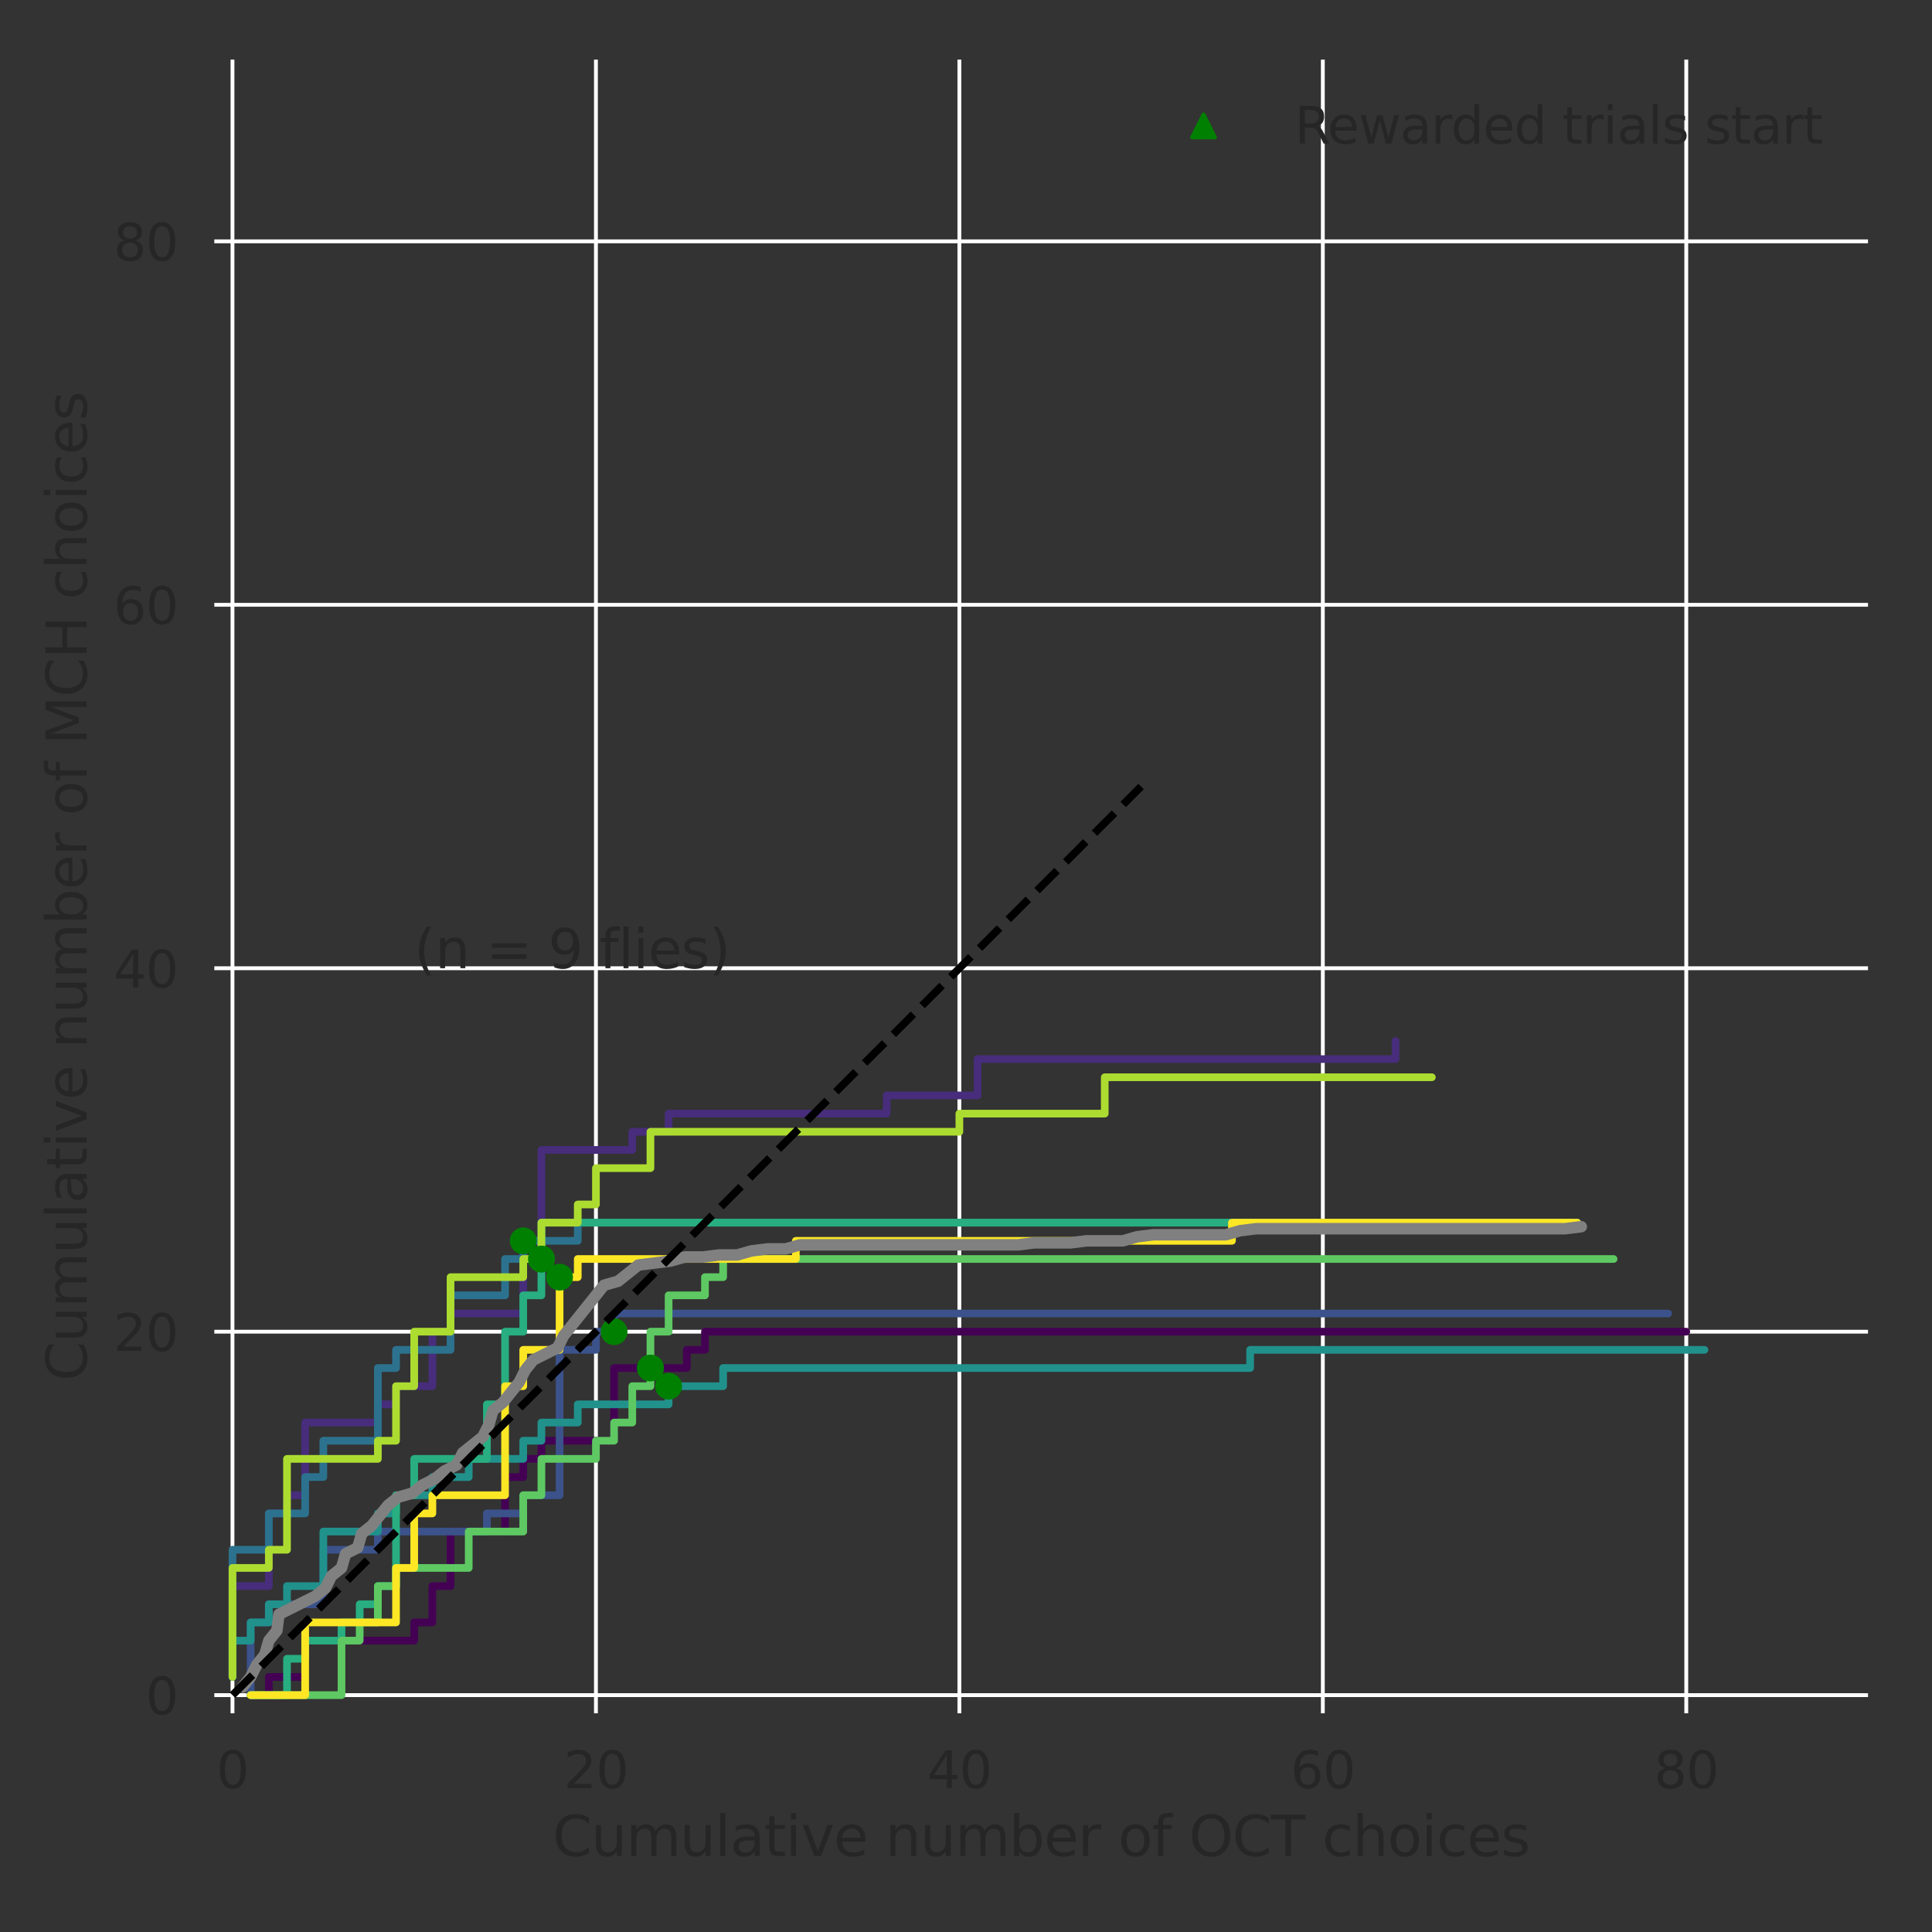 <?xml version="1.0" encoding="utf-8" standalone="no"?>
<!DOCTYPE svg PUBLIC "-//W3C//DTD SVG 1.1//EN"
  "http://www.w3.org/Graphics/SVG/1.1/DTD/svg11.dtd">
<svg xmlns:xlink="http://www.w3.org/1999/xlink" width="504pt" height="504pt" viewBox="0 0 504 504" xmlns="http://www.w3.org/2000/svg" version="1.1">
 <rect x="0" y="0" width="504" height="504" fill="#333333" stroke="none"/>
 <defs>
  <style type="text/css">*{stroke-linejoin: round; stroke-linecap: butt}</style>
 </defs>
 <g id="figure_1">
  <g id="patch_1">
   <path d="M 0 504 
L 504 504 
L 504 0 
L 0 0 
L 0 504 
z
" style="fill: none"/>
  </g>
  <g id="axes_1">
   <g id="matplotlib.axis_1">
    <g id="xtick_1">
     <g id="line2d_1">
      <path d="M 60.648 446.948 
L 60.648 15.552 
" clip-path="url(#p64737831dc)" style="fill: none; stroke: #ffffff; stroke-linecap: round"/>
     </g>
     <g id="text_1">
      <!-- 0 -->
      <g style="fill: #262626" transform="translate(56.448 466.478)scale(0.132 -0.132)">
       <defs>
        <path id="DejaVuSans-30" d="M 2034 4250 
Q 1547 4250 1301 3770 
Q 1056 3291 1056 2328 
Q 1056 1369 1301 889 
Q 1547 409 2034 409 
Q 2525 409 2770 889 
Q 3016 1369 3016 2328 
Q 3016 3291 2770 3770 
Q 2525 4250 2034 4250 
z
M 2034 4750 
Q 2819 4750 3233 4129 
Q 3647 3509 3647 2328 
Q 3647 1150 3233 529 
Q 2819 -91 2034 -91 
Q 1250 -91 836 529 
Q 422 1150 422 2328 
Q 422 3509 836 4129 
Q 1250 4750 2034 4750 
z
" transform="scale(0.016)"/>
       </defs>
       <use xlink:href="#DejaVuSans-30"/>
      </g>
     </g>
    </g>
    <g id="xtick_2">
     <g id="line2d_2">
      <path d="M 155.46 446.948 
L 155.46 15.552 
" clip-path="url(#p64737831dc)" style="fill: none; stroke: #ffffff; stroke-linecap: round"/>
     </g>
     <g id="text_2">
      <!-- 20 -->
      <g style="fill: #262626" transform="translate(147.061 466.478)scale(0.132 -0.132)">
       <defs>
        <path id="DejaVuSans-32" d="M 1228 531 
L 3431 531 
L 3431 0 
L 469 0 
L 469 531 
Q 828 903 1448 1529 
Q 2069 2156 2228 2338 
Q 2531 2678 2651 2914 
Q 2772 3150 2772 3378 
Q 2772 3750 2511 3984 
Q 2250 4219 1831 4219 
Q 1534 4219 1204 4116 
Q 875 4013 500 3803 
L 500 4441 
Q 881 4594 1212 4672 
Q 1544 4750 1819 4750 
Q 2544 4750 2975 4387 
Q 3406 4025 3406 3419 
Q 3406 3131 3298 2873 
Q 3191 2616 2906 2266 
Q 2828 2175 2409 1742 
Q 1991 1309 1228 531 
z
" transform="scale(0.016)"/>
       </defs>
       <use xlink:href="#DejaVuSans-32"/>
       <use xlink:href="#DejaVuSans-30" x="63.623"/>
      </g>
     </g>
    </g>
    <g id="xtick_3">
     <g id="line2d_3">
      <path d="M 250.272 446.948 
L 250.272 15.552 
" clip-path="url(#p64737831dc)" style="fill: none; stroke: #ffffff; stroke-linecap: round"/>
     </g>
     <g id="text_3">
      <!-- 40 -->
      <g style="fill: #262626" transform="translate(241.874 466.478)scale(0.132 -0.132)">
       <defs>
        <path id="DejaVuSans-34" d="M 2419 4116 
L 825 1625 
L 2419 1625 
L 2419 4116 
z
M 2253 4666 
L 3047 4666 
L 3047 1625 
L 3713 1625 
L 3713 1100 
L 3047 1100 
L 3047 0 
L 2419 0 
L 2419 1100 
L 313 1100 
L 313 1709 
L 2253 4666 
z
" transform="scale(0.016)"/>
       </defs>
       <use xlink:href="#DejaVuSans-34"/>
       <use xlink:href="#DejaVuSans-30" x="63.623"/>
      </g>
     </g>
    </g>
    <g id="xtick_4">
     <g id="line2d_4">
      <path d="M 345.085 446.948 
L 345.085 15.552 
" clip-path="url(#p64737831dc)" style="fill: none; stroke: #ffffff; stroke-linecap: round"/>
     </g>
     <g id="text_4">
      <!-- 60 -->
      <g style="fill: #262626" transform="translate(336.686 466.478)scale(0.132 -0.132)">
       <defs>
        <path id="DejaVuSans-36" d="M 2113 2584 
Q 1688 2584 1439 2293 
Q 1191 2003 1191 1497 
Q 1191 994 1439 701 
Q 1688 409 2113 409 
Q 2538 409 2786 701 
Q 3034 994 3034 1497 
Q 3034 2003 2786 2293 
Q 2538 2584 2113 2584 
z
M 3366 4563 
L 3366 3988 
Q 3128 4100 2886 4159 
Q 2644 4219 2406 4219 
Q 1781 4219 1451 3797 
Q 1122 3375 1075 2522 
Q 1259 2794 1537 2939 
Q 1816 3084 2150 3084 
Q 2853 3084 3261 2657 
Q 3669 2231 3669 1497 
Q 3669 778 3244 343 
Q 2819 -91 2113 -91 
Q 1303 -91 875 529 
Q 447 1150 447 2328 
Q 447 3434 972 4092 
Q 1497 4750 2381 4750 
Q 2619 4750 2861 4703 
Q 3103 4656 3366 4563 
z
" transform="scale(0.016)"/>
       </defs>
       <use xlink:href="#DejaVuSans-36"/>
       <use xlink:href="#DejaVuSans-30" x="63.623"/>
      </g>
     </g>
    </g>
    <g id="xtick_5">
     <g id="line2d_5">
      <path d="M 439.897 446.948 
L 439.897 15.552 
" clip-path="url(#p64737831dc)" style="fill: none; stroke: #ffffff; stroke-linecap: round"/>
     </g>
     <g id="text_5">
      <!-- 80 -->
      <g style="fill: #262626" transform="translate(431.498 466.478)scale(0.132 -0.132)">
       <defs>
        <path id="DejaVuSans-38" d="M 2034 2216 
Q 1584 2216 1326 1975 
Q 1069 1734 1069 1313 
Q 1069 891 1326 650 
Q 1584 409 2034 409 
Q 2484 409 2743 651 
Q 3003 894 3003 1313 
Q 3003 1734 2745 1975 
Q 2488 2216 2034 2216 
z
M 1403 2484 
Q 997 2584 770 2862 
Q 544 3141 544 3541 
Q 544 4100 942 4425 
Q 1341 4750 2034 4750 
Q 2731 4750 3128 4425 
Q 3525 4100 3525 3541 
Q 3525 3141 3298 2862 
Q 3072 2584 2669 2484 
Q 3125 2378 3379 2068 
Q 3634 1759 3634 1313 
Q 3634 634 3220 271 
Q 2806 -91 2034 -91 
Q 1263 -91 848 271 
Q 434 634 434 1313 
Q 434 1759 690 2068 
Q 947 2378 1403 2484 
z
M 1172 3481 
Q 1172 3119 1398 2916 
Q 1625 2713 2034 2713 
Q 2441 2713 2670 2916 
Q 2900 3119 2900 3481 
Q 2900 3844 2670 4047 
Q 2441 4250 2034 4250 
Q 1625 4250 1398 4047 
Q 1172 3844 1172 3481 
z
" transform="scale(0.016)"/>
       </defs>
       <use xlink:href="#DejaVuSans-38"/>
       <use xlink:href="#DejaVuSans-30" x="63.623"/>
      </g>
     </g>
    </g>
    <g id="text_6">
     <!-- Cumulative number of OCT choices -->
     <g style="fill: #262626" transform="translate(144.157 484.165)scale(0.144 -0.144)">
      <defs>
       <path id="DejaVuSans-43" d="M 4122 4306 
L 4122 3641 
Q 3803 3938 3442 4084 
Q 3081 4231 2675 4231 
Q 1875 4231 1450 3742 
Q 1025 3253 1025 2328 
Q 1025 1406 1450 917 
Q 1875 428 2675 428 
Q 3081 428 3442 575 
Q 3803 722 4122 1019 
L 4122 359 
Q 3791 134 3420 21 
Q 3050 -91 2638 -91 
Q 1578 -91 968 557 
Q 359 1206 359 2328 
Q 359 3453 968 4101 
Q 1578 4750 2638 4750 
Q 3056 4750 3426 4639 
Q 3797 4528 4122 4306 
z
" transform="scale(0.016)"/>
       <path id="DejaVuSans-75" d="M 544 1381 
L 544 3500 
L 1119 3500 
L 1119 1403 
Q 1119 906 1312 657 
Q 1506 409 1894 409 
Q 2359 409 2629 706 
Q 2900 1003 2900 1516 
L 2900 3500 
L 3475 3500 
L 3475 0 
L 2900 0 
L 2900 538 
Q 2691 219 2414 64 
Q 2138 -91 1772 -91 
Q 1169 -91 856 284 
Q 544 659 544 1381 
z
M 1991 3584 
L 1991 3584 
z
" transform="scale(0.016)"/>
       <path id="DejaVuSans-6d" d="M 3328 2828 
Q 3544 3216 3844 3400 
Q 4144 3584 4550 3584 
Q 5097 3584 5394 3201 
Q 5691 2819 5691 2113 
L 5691 0 
L 5113 0 
L 5113 2094 
Q 5113 2597 4934 2840 
Q 4756 3084 4391 3084 
Q 3944 3084 3684 2787 
Q 3425 2491 3425 1978 
L 3425 0 
L 2847 0 
L 2847 2094 
Q 2847 2600 2669 2842 
Q 2491 3084 2119 3084 
Q 1678 3084 1418 2786 
Q 1159 2488 1159 1978 
L 1159 0 
L 581 0 
L 581 3500 
L 1159 3500 
L 1159 2956 
Q 1356 3278 1631 3431 
Q 1906 3584 2284 3584 
Q 2666 3584 2933 3390 
Q 3200 3197 3328 2828 
z
" transform="scale(0.016)"/>
       <path id="DejaVuSans-6c" d="M 603 4863 
L 1178 4863 
L 1178 0 
L 603 0 
L 603 4863 
z
" transform="scale(0.016)"/>
       <path id="DejaVuSans-61" d="M 2194 1759 
Q 1497 1759 1228 1600 
Q 959 1441 959 1056 
Q 959 750 1161 570 
Q 1363 391 1709 391 
Q 2188 391 2477 730 
Q 2766 1069 2766 1631 
L 2766 1759 
L 2194 1759 
z
M 3341 1997 
L 3341 0 
L 2766 0 
L 2766 531 
Q 2569 213 2275 61 
Q 1981 -91 1556 -91 
Q 1019 -91 701 211 
Q 384 513 384 1019 
Q 384 1609 779 1909 
Q 1175 2209 1959 2209 
L 2766 2209 
L 2766 2266 
Q 2766 2663 2505 2880 
Q 2244 3097 1772 3097 
Q 1472 3097 1187 3025 
Q 903 2953 641 2809 
L 641 3341 
Q 956 3463 1253 3523 
Q 1550 3584 1831 3584 
Q 2591 3584 2966 3190 
Q 3341 2797 3341 1997 
z
" transform="scale(0.016)"/>
       <path id="DejaVuSans-74" d="M 1172 4494 
L 1172 3500 
L 2356 3500 
L 2356 3053 
L 1172 3053 
L 1172 1153 
Q 1172 725 1289 603 
Q 1406 481 1766 481 
L 2356 481 
L 2356 0 
L 1766 0 
Q 1100 0 847 248 
Q 594 497 594 1153 
L 594 3053 
L 172 3053 
L 172 3500 
L 594 3500 
L 594 4494 
L 1172 4494 
z
" transform="scale(0.016)"/>
       <path id="DejaVuSans-69" d="M 603 3500 
L 1178 3500 
L 1178 0 
L 603 0 
L 603 3500 
z
M 603 4863 
L 1178 4863 
L 1178 4134 
L 603 4134 
L 603 4863 
z
" transform="scale(0.016)"/>
       <path id="DejaVuSans-76" d="M 191 3500 
L 800 3500 
L 1894 563 
L 2988 3500 
L 3597 3500 
L 2284 0 
L 1503 0 
L 191 3500 
z
" transform="scale(0.016)"/>
       <path id="DejaVuSans-65" d="M 3597 1894 
L 3597 1613 
L 953 1613 
Q 991 1019 1311 708 
Q 1631 397 2203 397 
Q 2534 397 2845 478 
Q 3156 559 3463 722 
L 3463 178 
Q 3153 47 2828 -22 
Q 2503 -91 2169 -91 
Q 1331 -91 842 396 
Q 353 884 353 1716 
Q 353 2575 817 3079 
Q 1281 3584 2069 3584 
Q 2775 3584 3186 3129 
Q 3597 2675 3597 1894 
z
M 3022 2063 
Q 3016 2534 2758 2815 
Q 2500 3097 2075 3097 
Q 1594 3097 1305 2825 
Q 1016 2553 972 2059 
L 3022 2063 
z
" transform="scale(0.016)"/>
       <path id="DejaVuSans-20" transform="scale(0.016)"/>
       <path id="DejaVuSans-6e" d="M 3513 2113 
L 3513 0 
L 2938 0 
L 2938 2094 
Q 2938 2591 2744 2837 
Q 2550 3084 2163 3084 
Q 1697 3084 1428 2787 
Q 1159 2491 1159 1978 
L 1159 0 
L 581 0 
L 581 3500 
L 1159 3500 
L 1159 2956 
Q 1366 3272 1645 3428 
Q 1925 3584 2291 3584 
Q 2894 3584 3203 3211 
Q 3513 2838 3513 2113 
z
" transform="scale(0.016)"/>
       <path id="DejaVuSans-62" d="M 3116 1747 
Q 3116 2381 2855 2742 
Q 2594 3103 2138 3103 
Q 1681 3103 1420 2742 
Q 1159 2381 1159 1747 
Q 1159 1113 1420 752 
Q 1681 391 2138 391 
Q 2594 391 2855 752 
Q 3116 1113 3116 1747 
z
M 1159 2969 
Q 1341 3281 1617 3432 
Q 1894 3584 2278 3584 
Q 2916 3584 3314 3078 
Q 3713 2572 3713 1747 
Q 3713 922 3314 415 
Q 2916 -91 2278 -91 
Q 1894 -91 1617 61 
Q 1341 213 1159 525 
L 1159 0 
L 581 0 
L 581 4863 
L 1159 4863 
L 1159 2969 
z
" transform="scale(0.016)"/>
       <path id="DejaVuSans-72" d="M 2631 2963 
Q 2534 3019 2420 3045 
Q 2306 3072 2169 3072 
Q 1681 3072 1420 2755 
Q 1159 2438 1159 1844 
L 1159 0 
L 581 0 
L 581 3500 
L 1159 3500 
L 1159 2956 
Q 1341 3275 1631 3429 
Q 1922 3584 2338 3584 
Q 2397 3584 2469 3576 
Q 2541 3569 2628 3553 
L 2631 2963 
z
" transform="scale(0.016)"/>
       <path id="DejaVuSans-6f" d="M 1959 3097 
Q 1497 3097 1228 2736 
Q 959 2375 959 1747 
Q 959 1119 1226 758 
Q 1494 397 1959 397 
Q 2419 397 2687 759 
Q 2956 1122 2956 1747 
Q 2956 2369 2687 2733 
Q 2419 3097 1959 3097 
z
M 1959 3584 
Q 2709 3584 3137 3096 
Q 3566 2609 3566 1747 
Q 3566 888 3137 398 
Q 2709 -91 1959 -91 
Q 1206 -91 779 398 
Q 353 888 353 1747 
Q 353 2609 779 3096 
Q 1206 3584 1959 3584 
z
" transform="scale(0.016)"/>
       <path id="DejaVuSans-66" d="M 2375 4863 
L 2375 4384 
L 1825 4384 
Q 1516 4384 1395 4259 
Q 1275 4134 1275 3809 
L 1275 3500 
L 2222 3500 
L 2222 3053 
L 1275 3053 
L 1275 0 
L 697 0 
L 697 3053 
L 147 3053 
L 147 3500 
L 697 3500 
L 697 3744 
Q 697 4328 969 4595 
Q 1241 4863 1831 4863 
L 2375 4863 
z
" transform="scale(0.016)"/>
       <path id="DejaVuSans-4f" d="M 2522 4238 
Q 1834 4238 1429 3725 
Q 1025 3213 1025 2328 
Q 1025 1447 1429 934 
Q 1834 422 2522 422 
Q 3209 422 3611 934 
Q 4013 1447 4013 2328 
Q 4013 3213 3611 3725 
Q 3209 4238 2522 4238 
z
M 2522 4750 
Q 3503 4750 4090 4092 
Q 4678 3434 4678 2328 
Q 4678 1225 4090 567 
Q 3503 -91 2522 -91 
Q 1538 -91 948 565 
Q 359 1222 359 2328 
Q 359 3434 948 4092 
Q 1538 4750 2522 4750 
z
" transform="scale(0.016)"/>
       <path id="DejaVuSans-54" d="M -19 4666 
L 3928 4666 
L 3928 4134 
L 2272 4134 
L 2272 0 
L 1638 0 
L 1638 4134 
L -19 4134 
L -19 4666 
z
" transform="scale(0.016)"/>
       <path id="DejaVuSans-63" d="M 3122 3366 
L 3122 2828 
Q 2878 2963 2633 3030 
Q 2388 3097 2138 3097 
Q 1578 3097 1268 2742 
Q 959 2388 959 1747 
Q 959 1106 1268 751 
Q 1578 397 2138 397 
Q 2388 397 2633 464 
Q 2878 531 3122 666 
L 3122 134 
Q 2881 22 2623 -34 
Q 2366 -91 2075 -91 
Q 1284 -91 818 406 
Q 353 903 353 1747 
Q 353 2603 823 3093 
Q 1294 3584 2113 3584 
Q 2378 3584 2631 3529 
Q 2884 3475 3122 3366 
z
" transform="scale(0.016)"/>
       <path id="DejaVuSans-68" d="M 3513 2113 
L 3513 0 
L 2938 0 
L 2938 2094 
Q 2938 2591 2744 2837 
Q 2550 3084 2163 3084 
Q 1697 3084 1428 2787 
Q 1159 2491 1159 1978 
L 1159 0 
L 581 0 
L 581 4863 
L 1159 4863 
L 1159 2956 
Q 1366 3272 1645 3428 
Q 1925 3584 2291 3584 
Q 2894 3584 3203 3211 
Q 3513 2838 3513 2113 
z
" transform="scale(0.016)"/>
       <path id="DejaVuSans-73" d="M 2834 3397 
L 2834 2853 
Q 2591 2978 2328 3040 
Q 2066 3103 1784 3103 
Q 1356 3103 1142 2972 
Q 928 2841 928 2578 
Q 928 2378 1081 2264 
Q 1234 2150 1697 2047 
L 1894 2003 
Q 2506 1872 2764 1633 
Q 3022 1394 3022 966 
Q 3022 478 2636 193 
Q 2250 -91 1575 -91 
Q 1294 -91 989 -36 
Q 684 19 347 128 
L 347 722 
Q 666 556 975 473 
Q 1284 391 1588 391 
Q 1994 391 2212 530 
Q 2431 669 2431 922 
Q 2431 1156 2273 1281 
Q 2116 1406 1581 1522 
L 1381 1569 
Q 847 1681 609 1914 
Q 372 2147 372 2553 
Q 372 3047 722 3315 
Q 1072 3584 1716 3584 
Q 2034 3584 2315 3537 
Q 2597 3491 2834 3397 
z
" transform="scale(0.016)"/>
      </defs>
      <use xlink:href="#DejaVuSans-43"/>
      <use xlink:href="#DejaVuSans-75" x="69.824"/>
      <use xlink:href="#DejaVuSans-6d" x="133.203"/>
      <use xlink:href="#DejaVuSans-75" x="230.615"/>
      <use xlink:href="#DejaVuSans-6c" x="293.994"/>
      <use xlink:href="#DejaVuSans-61" x="321.777"/>
      <use xlink:href="#DejaVuSans-74" x="383.057"/>
      <use xlink:href="#DejaVuSans-69" x="422.266"/>
      <use xlink:href="#DejaVuSans-76" x="450.049"/>
      <use xlink:href="#DejaVuSans-65" x="509.229"/>
      <use xlink:href="#DejaVuSans-20" x="570.752"/>
      <use xlink:href="#DejaVuSans-6e" x="602.539"/>
      <use xlink:href="#DejaVuSans-75" x="665.918"/>
      <use xlink:href="#DejaVuSans-6d" x="729.297"/>
      <use xlink:href="#DejaVuSans-62" x="826.709"/>
      <use xlink:href="#DejaVuSans-65" x="890.186"/>
      <use xlink:href="#DejaVuSans-72" x="951.709"/>
      <use xlink:href="#DejaVuSans-20" x="992.822"/>
      <use xlink:href="#DejaVuSans-6f" x="1024.609"/>
      <use xlink:href="#DejaVuSans-66" x="1085.791"/>
      <use xlink:href="#DejaVuSans-20" x="1120.996"/>
      <use xlink:href="#DejaVuSans-4f" x="1152.783"/>
      <use xlink:href="#DejaVuSans-43" x="1231.494"/>
      <use xlink:href="#DejaVuSans-54" x="1301.318"/>
      <use xlink:href="#DejaVuSans-20" x="1362.402"/>
      <use xlink:href="#DejaVuSans-63" x="1394.189"/>
      <use xlink:href="#DejaVuSans-68" x="1449.17"/>
      <use xlink:href="#DejaVuSans-6f" x="1512.549"/>
      <use xlink:href="#DejaVuSans-69" x="1573.73"/>
      <use xlink:href="#DejaVuSans-63" x="1601.514"/>
      <use xlink:href="#DejaVuSans-65" x="1656.494"/>
      <use xlink:href="#DejaVuSans-73" x="1718.018"/>
     </g>
    </g>
   </g>
   <g id="matplotlib.axis_2">
    <g id="ytick_1">
     <g id="line2d_6">
      <path d="M 55.907 442.207 
L 487.303 442.207 
" clip-path="url(#p64737831dc)" style="fill: none; stroke: #ffffff; stroke-linecap: round"/>
     </g>
     <g id="text_7">
      <!-- 0 -->
      <g style="fill: #262626" transform="translate(38.008 447.222)scale(0.132 -0.132)">
       <use xlink:href="#DejaVuSans-30"/>
      </g>
     </g>
    </g>
    <g id="ytick_2">
     <g id="line2d_7">
      <path d="M 55.907 347.395 
L 487.303 347.395 
" clip-path="url(#p64737831dc)" style="fill: none; stroke: #ffffff; stroke-linecap: round"/>
     </g>
     <g id="text_8">
      <!-- 20 -->
      <g style="fill: #262626" transform="translate(29.61 352.41)scale(0.132 -0.132)">
       <use xlink:href="#DejaVuSans-32"/>
       <use xlink:href="#DejaVuSans-30" x="63.623"/>
      </g>
     </g>
    </g>
    <g id="ytick_3">
     <g id="line2d_8">
      <path d="M 55.907 252.583 
L 487.303 252.583 
" clip-path="url(#p64737831dc)" style="fill: none; stroke: #ffffff; stroke-linecap: round"/>
     </g>
     <g id="text_9">
      <!-- 40 -->
      <g style="fill: #262626" transform="translate(29.61 257.598)scale(0.132 -0.132)">
       <use xlink:href="#DejaVuSans-34"/>
       <use xlink:href="#DejaVuSans-30" x="63.623"/>
      </g>
     </g>
    </g>
    <g id="ytick_4">
     <g id="line2d_9">
      <path d="M 55.907 157.77 
L 487.303 157.77 
" clip-path="url(#p64737831dc)" style="fill: none; stroke: #ffffff; stroke-linecap: round"/>
     </g>
     <g id="text_10">
      <!-- 60 -->
      <g style="fill: #262626" transform="translate(29.61 162.785)scale(0.132 -0.132)">
       <use xlink:href="#DejaVuSans-36"/>
       <use xlink:href="#DejaVuSans-30" x="63.623"/>
      </g>
     </g>
    </g>
    <g id="ytick_5">
     <g id="line2d_10">
      <path d="M 55.907 62.958 
L 487.303 62.958 
" clip-path="url(#p64737831dc)" style="fill: none; stroke: #ffffff; stroke-linecap: round"/>
     </g>
     <g id="text_11">
      <!-- 80 -->
      <g style="fill: #262626" transform="translate(29.61 67.973)scale(0.132 -0.132)">
       <use xlink:href="#DejaVuSans-38"/>
       <use xlink:href="#DejaVuSans-30" x="63.623"/>
      </g>
     </g>
    </g>
    <g id="text_12">
     <!-- Cumulative number of MCH choices -->
     <g style="fill: #262626" transform="translate(22.615 360.259)rotate(-90)scale(0.144 -0.144)">
      <defs>
       <path id="DejaVuSans-4d" d="M 628 4666 
L 1569 4666 
L 2759 1491 
L 3956 4666 
L 4897 4666 
L 4897 0 
L 4281 0 
L 4281 4097 
L 3078 897 
L 2444 897 
L 1241 4097 
L 1241 0 
L 628 0 
L 628 4666 
z
" transform="scale(0.016)"/>
       <path id="DejaVuSans-48" d="M 628 4666 
L 1259 4666 
L 1259 2753 
L 3553 2753 
L 3553 4666 
L 4184 4666 
L 4184 0 
L 3553 0 
L 3553 2222 
L 1259 2222 
L 1259 0 
L 628 0 
L 628 4666 
z
" transform="scale(0.016)"/>
      </defs>
      <use xlink:href="#DejaVuSans-43"/>
      <use xlink:href="#DejaVuSans-75" x="69.824"/>
      <use xlink:href="#DejaVuSans-6d" x="133.203"/>
      <use xlink:href="#DejaVuSans-75" x="230.615"/>
      <use xlink:href="#DejaVuSans-6c" x="293.994"/>
      <use xlink:href="#DejaVuSans-61" x="321.777"/>
      <use xlink:href="#DejaVuSans-74" x="383.057"/>
      <use xlink:href="#DejaVuSans-69" x="422.266"/>
      <use xlink:href="#DejaVuSans-76" x="450.049"/>
      <use xlink:href="#DejaVuSans-65" x="509.229"/>
      <use xlink:href="#DejaVuSans-20" x="570.752"/>
      <use xlink:href="#DejaVuSans-6e" x="602.539"/>
      <use xlink:href="#DejaVuSans-75" x="665.918"/>
      <use xlink:href="#DejaVuSans-6d" x="729.297"/>
      <use xlink:href="#DejaVuSans-62" x="826.709"/>
      <use xlink:href="#DejaVuSans-65" x="890.186"/>
      <use xlink:href="#DejaVuSans-72" x="951.709"/>
      <use xlink:href="#DejaVuSans-20" x="992.822"/>
      <use xlink:href="#DejaVuSans-6f" x="1024.609"/>
      <use xlink:href="#DejaVuSans-66" x="1085.791"/>
      <use xlink:href="#DejaVuSans-20" x="1120.996"/>
      <use xlink:href="#DejaVuSans-4d" x="1152.783"/>
      <use xlink:href="#DejaVuSans-43" x="1239.062"/>
      <use xlink:href="#DejaVuSans-48" x="1308.887"/>
      <use xlink:href="#DejaVuSans-20" x="1384.082"/>
      <use xlink:href="#DejaVuSans-63" x="1415.869"/>
      <use xlink:href="#DejaVuSans-68" x="1470.85"/>
      <use xlink:href="#DejaVuSans-6f" x="1534.229"/>
      <use xlink:href="#DejaVuSans-69" x="1595.41"/>
      <use xlink:href="#DejaVuSans-63" x="1623.193"/>
      <use xlink:href="#DejaVuSans-65" x="1678.174"/>
      <use xlink:href="#DejaVuSans-73" x="1739.697"/>
     </g>
    </g>
   </g>
   <g id="line2d_11">
    <path d="M 65.388 442.207 
L 70.129 442.207 
L 70.129 437.467 
L 74.869 437.467 
L 79.61 437.467 
L 79.61 432.726 
L 79.61 427.986 
L 84.351 427.986 
L 89.091 427.986 
L 93.832 427.986 
L 98.573 427.986 
L 103.313 427.986 
L 108.054 427.986 
L 108.054 423.245 
L 112.794 423.245 
L 112.794 418.504 
L 112.794 413.764 
L 117.535 413.764 
L 117.535 409.023 
L 117.535 404.282 
L 117.535 399.542 
L 122.276 399.542 
L 127.016 399.542 
L 131.757 399.542 
L 131.757 394.801 
L 131.757 390.061 
L 131.757 385.32 
L 136.497 385.32 
L 136.497 380.579 
L 141.238 380.579 
L 141.238 375.839 
L 145.979 375.839 
L 150.719 375.839 
L 155.46 375.839 
L 160.201 375.839 
L 160.201 371.098 
L 160.201 366.358 
L 160.201 361.617 
L 160.201 356.876 
L 164.941 356.876 
L 169.682 356.876 
L 174.422 356.876 
L 179.163 356.876 
L 179.163 352.136 
L 183.904 352.136 
L 183.904 347.395 
L 188.644 347.395 
L 193.385 347.395 
L 198.125 347.395 
L 202.866 347.395 
L 207.607 347.395 
L 212.347 347.395 
L 217.088 347.395 
L 221.829 347.395 
L 226.569 347.395 
L 231.31 347.395 
L 236.05 347.395 
L 240.791 347.395 
L 245.532 347.395 
L 250.272 347.395 
L 255.013 347.395 
L 259.753 347.395 
L 264.494 347.395 
L 269.235 347.395 
L 273.975 347.395 
L 278.716 347.395 
L 283.457 347.395 
L 288.197 347.395 
L 292.938 347.395 
L 297.678 347.395 
L 302.419 347.395 
L 307.16 347.395 
L 311.9 347.395 
L 316.641 347.395 
L 321.381 347.395 
L 326.122 347.395 
L 330.863 347.395 
L 335.603 347.395 
L 340.344 347.395 
L 345.085 347.395 
L 349.825 347.395 
L 354.566 347.395 
L 359.306 347.395 
L 364.047 347.395 
L 368.788 347.395 
L 373.528 347.395 
L 378.269 347.395 
L 383.009 347.395 
L 387.75 347.395 
L 392.491 347.395 
L 397.231 347.395 
L 401.972 347.395 
L 406.713 347.395 
L 411.453 347.395 
L 416.194 347.395 
L 420.934 347.395 
L 425.675 347.395 
L 430.416 347.395 
L 435.156 347.395 
L 439.897 347.395 
" clip-path="url(#p64737831dc)" style="fill: none; stroke: #440154; stroke-width: 2; stroke-linecap: round"/>
   </g>
   <g id="line2d_12">
    <defs>
     <path id="ma1b6e904ef" d="M 0 3 
C 0.796 3 1.559 2.684 2.121 2.121 
C 2.684 1.559 3 0.796 3 0 
C 3 -0.796 2.684 -1.559 2.121 -2.121 
C 1.559 -2.684 0.796 -3 0 -3 
C -0.796 -3 -1.559 -2.684 -2.121 -2.121 
C -2.684 -1.559 -3 -0.796 -3 0 
C -3 0.796 -2.684 1.559 -2.121 2.121 
C -1.559 2.684 -0.796 3 0 3 
z
" style="stroke: #008000"/>
    </defs>
    <g clip-path="url(#p64737831dc)">
     <use xlink:href="#ma1b6e904ef" x="169.682" y="356.876" style="fill: #008000; stroke: #008000"/>
    </g>
   </g>
   <g id="line2d_13">
    <path d="M 60.648 437.467 
L 60.648 432.726 
L 60.648 427.986 
L 60.648 423.245 
L 60.648 418.504 
L 60.648 413.764 
L 65.388 413.764 
L 70.129 413.764 
L 70.129 409.023 
L 70.129 404.282 
L 70.129 399.542 
L 70.129 394.801 
L 74.869 394.801 
L 74.869 390.061 
L 79.61 390.061 
L 79.61 385.32 
L 79.61 380.579 
L 79.61 375.839 
L 79.61 371.098 
L 84.351 371.098 
L 89.091 371.098 
L 93.832 371.098 
L 98.573 371.098 
L 98.573 366.358 
L 103.313 366.358 
L 103.313 361.617 
L 108.054 361.617 
L 112.794 361.617 
L 112.794 356.876 
L 112.794 352.136 
L 112.794 347.395 
L 117.535 347.395 
L 117.535 342.654 
L 122.276 342.654 
L 127.016 342.654 
L 131.757 342.654 
L 136.497 342.654 
L 136.497 337.914 
L 136.497 333.173 
L 136.497 328.433 
L 141.238 328.433 
L 141.238 323.692 
L 141.238 318.951 
L 141.238 314.211 
L 141.238 309.47 
L 141.238 304.73 
L 141.238 299.989 
L 145.979 299.989 
L 150.719 299.989 
L 155.46 299.989 
L 160.201 299.989 
L 164.941 299.989 
L 164.941 295.248 
L 169.682 295.248 
L 174.422 295.248 
L 174.422 290.508 
L 179.163 290.508 
L 183.904 290.508 
L 188.644 290.508 
L 193.385 290.508 
L 198.125 290.508 
L 202.866 290.508 
L 207.607 290.508 
L 212.347 290.508 
L 217.088 290.508 
L 221.829 290.508 
L 226.569 290.508 
L 231.31 290.508 
L 231.31 285.767 
L 236.05 285.767 
L 240.791 285.767 
L 245.532 285.767 
L 250.272 285.767 
L 255.013 285.767 
L 255.013 281.026 
L 255.013 276.286 
L 259.753 276.286 
L 264.494 276.286 
L 269.235 276.286 
L 273.975 276.286 
L 278.716 276.286 
L 283.457 276.286 
L 288.197 276.286 
L 292.938 276.286 
L 297.678 276.286 
L 302.419 276.286 
L 307.16 276.286 
L 311.9 276.286 
L 316.641 276.286 
L 321.381 276.286 
L 326.122 276.286 
L 330.863 276.286 
L 335.603 276.286 
L 340.344 276.286 
L 345.085 276.286 
L 349.825 276.286 
L 354.566 276.286 
L 359.306 276.286 
L 364.047 276.286 
L 364.047 271.545 
" clip-path="url(#p64737831dc)" style="fill: none; stroke: #472d7b; stroke-width: 2; stroke-linecap: round"/>
   </g>
   <g id="line2d_14">
    <g clip-path="url(#p64737831dc)">
     <use xlink:href="#ma1b6e904ef" x="141.238" y="328.433" style="fill: #008000; stroke: #008000"/>
    </g>
   </g>
   <g id="line2d_15">
    <path d="M 65.388 442.207 
L 65.388 437.467 
L 65.388 432.726 
L 65.388 427.986 
L 65.388 423.245 
L 70.129 423.245 
L 70.129 418.504 
L 74.869 418.504 
L 79.61 418.504 
L 84.351 418.504 
L 84.351 413.764 
L 84.351 409.023 
L 84.351 404.282 
L 89.091 404.282 
L 93.832 404.282 
L 98.573 404.282 
L 98.573 399.542 
L 103.313 399.542 
L 108.054 399.542 
L 112.794 399.542 
L 117.535 399.542 
L 122.276 399.542 
L 127.016 399.542 
L 127.016 394.801 
L 131.757 394.801 
L 136.497 394.801 
L 136.497 390.061 
L 141.238 390.061 
L 145.979 390.061 
L 145.979 385.32 
L 145.979 380.579 
L 145.979 375.839 
L 145.979 371.098 
L 145.979 366.358 
L 145.979 361.617 
L 145.979 356.876 
L 145.979 352.136 
L 150.719 352.136 
L 155.46 352.136 
L 155.46 347.395 
L 160.201 347.395 
L 160.201 342.654 
L 164.941 342.654 
L 169.682 342.654 
L 174.422 342.654 
L 179.163 342.654 
L 183.904 342.654 
L 188.644 342.654 
L 193.385 342.654 
L 198.125 342.654 
L 202.866 342.654 
L 207.607 342.654 
L 212.347 342.654 
L 217.088 342.654 
L 221.829 342.654 
L 226.569 342.654 
L 231.31 342.654 
L 236.05 342.654 
L 240.791 342.654 
L 245.532 342.654 
L 250.272 342.654 
L 255.013 342.654 
L 259.753 342.654 
L 264.494 342.654 
L 269.235 342.654 
L 273.975 342.654 
L 278.716 342.654 
L 283.457 342.654 
L 288.197 342.654 
L 292.938 342.654 
L 297.678 342.654 
L 302.419 342.654 
L 307.16 342.654 
L 311.9 342.654 
L 316.641 342.654 
L 321.381 342.654 
L 326.122 342.654 
L 330.863 342.654 
L 335.603 342.654 
L 340.344 342.654 
L 345.085 342.654 
L 349.825 342.654 
L 354.566 342.654 
L 359.306 342.654 
L 364.047 342.654 
L 368.788 342.654 
L 373.528 342.654 
L 378.269 342.654 
L 383.009 342.654 
L 387.75 342.654 
L 392.491 342.654 
L 397.231 342.654 
L 401.972 342.654 
L 406.713 342.654 
L 411.453 342.654 
L 416.194 342.654 
L 420.934 342.654 
L 425.675 342.654 
L 430.416 342.654 
L 435.156 342.654 
" clip-path="url(#p64737831dc)" style="fill: none; stroke: #3b528b; stroke-width: 2; stroke-linecap: round"/>
   </g>
   <g id="line2d_16">
    <g clip-path="url(#p64737831dc)">
     <use xlink:href="#ma1b6e904ef" x="160.201" y="347.395" style="fill: #008000; stroke: #008000"/>
    </g>
   </g>
   <g id="line2d_17">
    <path d="M 60.648 437.467 
L 60.648 432.726 
L 60.648 427.986 
L 60.648 423.245 
L 60.648 418.504 
L 60.648 413.764 
L 60.648 409.023 
L 60.648 404.282 
L 65.388 404.282 
L 70.129 404.282 
L 70.129 399.542 
L 70.129 394.801 
L 74.869 394.801 
L 79.61 394.801 
L 79.61 390.061 
L 79.61 385.32 
L 84.351 385.32 
L 84.351 380.579 
L 84.351 375.839 
L 89.091 375.839 
L 93.832 375.839 
L 98.573 375.839 
L 98.573 371.098 
L 98.573 366.358 
L 98.573 361.617 
L 98.573 356.876 
L 103.313 356.876 
L 103.313 352.136 
L 108.054 352.136 
L 112.794 352.136 
L 117.535 352.136 
L 117.535 347.395 
L 117.535 342.654 
L 117.535 337.914 
L 122.276 337.914 
L 127.016 337.914 
L 131.757 337.914 
L 131.757 333.173 
L 131.757 328.433 
L 136.497 328.433 
L 136.497 323.692 
L 141.238 323.692 
L 145.979 323.692 
L 150.719 323.692 
L 150.719 318.951 
L 155.46 318.951 
L 160.201 318.951 
L 164.941 318.951 
L 169.682 318.951 
L 174.422 318.951 
L 179.163 318.951 
L 183.904 318.951 
L 188.644 318.951 
L 193.385 318.951 
L 198.125 318.951 
L 202.866 318.951 
L 207.607 318.951 
L 212.347 318.951 
L 217.088 318.951 
L 221.829 318.951 
L 226.569 318.951 
L 231.31 318.951 
L 236.05 318.951 
L 240.791 318.951 
L 245.532 318.951 
L 250.272 318.951 
L 255.013 318.951 
L 259.753 318.951 
L 264.494 318.951 
L 269.235 318.951 
L 273.975 318.951 
L 278.716 318.951 
L 283.457 318.951 
L 288.197 318.951 
L 292.938 318.951 
L 297.678 318.951 
L 302.419 318.951 
L 307.16 318.951 
L 311.9 318.951 
L 316.641 318.951 
L 321.381 318.951 
L 326.122 318.951 
L 330.863 318.951 
L 335.603 318.951 
L 340.344 318.951 
L 345.085 318.951 
L 349.825 318.951 
L 354.566 318.951 
L 359.306 318.951 
L 364.047 318.951 
L 368.788 318.951 
L 373.528 318.951 
L 378.269 318.951 
L 383.009 318.951 
L 387.75 318.951 
L 392.491 318.951 
L 397.231 318.951 
L 401.972 318.951 
L 406.713 318.951 
L 411.453 318.951 
" clip-path="url(#p64737831dc)" style="fill: none; stroke: #2c728e; stroke-width: 2; stroke-linecap: round"/>
   </g>
   <g id="line2d_18">
    <g clip-path="url(#p64737831dc)">
     <use xlink:href="#ma1b6e904ef" x="136.497" y="323.692" style="fill: #008000; stroke: #008000"/>
    </g>
   </g>
   <g id="line2d_19">
    <path d="M 60.648 437.467 
L 60.648 432.726 
L 60.648 427.986 
L 65.388 427.986 
L 65.388 423.245 
L 70.129 423.245 
L 70.129 418.504 
L 74.869 418.504 
L 74.869 413.764 
L 79.61 413.764 
L 84.351 413.764 
L 84.351 409.023 
L 84.351 404.282 
L 84.351 399.542 
L 89.091 399.542 
L 93.832 399.542 
L 98.573 399.542 
L 98.573 394.801 
L 103.313 394.801 
L 103.313 390.061 
L 108.054 390.061 
L 112.794 390.061 
L 112.794 385.32 
L 117.535 385.32 
L 122.276 385.32 
L 122.276 380.579 
L 127.016 380.579 
L 131.757 380.579 
L 136.497 380.579 
L 136.497 375.839 
L 141.238 375.839 
L 141.238 371.098 
L 145.979 371.098 
L 150.719 371.098 
L 150.719 366.358 
L 155.46 366.358 
L 160.201 366.358 
L 164.941 366.358 
L 169.682 366.358 
L 174.422 366.358 
L 174.422 361.617 
L 179.163 361.617 
L 183.904 361.617 
L 188.644 361.617 
L 188.644 356.876 
L 193.385 356.876 
L 198.125 356.876 
L 202.866 356.876 
L 207.607 356.876 
L 212.347 356.876 
L 217.088 356.876 
L 221.829 356.876 
L 226.569 356.876 
L 231.31 356.876 
L 236.05 356.876 
L 240.791 356.876 
L 245.532 356.876 
L 250.272 356.876 
L 255.013 356.876 
L 259.753 356.876 
L 264.494 356.876 
L 269.235 356.876 
L 273.975 356.876 
L 278.716 356.876 
L 283.457 356.876 
L 288.197 356.876 
L 292.938 356.876 
L 297.678 356.876 
L 302.419 356.876 
L 307.16 356.876 
L 311.9 356.876 
L 316.641 356.876 
L 321.381 356.876 
L 326.122 356.876 
L 326.122 352.136 
L 330.863 352.136 
L 335.603 352.136 
L 340.344 352.136 
L 345.085 352.136 
L 349.825 352.136 
L 354.566 352.136 
L 359.306 352.136 
L 364.047 352.136 
L 368.788 352.136 
L 373.528 352.136 
L 378.269 352.136 
L 383.009 352.136 
L 387.75 352.136 
L 392.491 352.136 
L 397.231 352.136 
L 401.972 352.136 
L 406.713 352.136 
L 411.453 352.136 
L 416.194 352.136 
L 420.934 352.136 
L 425.675 352.136 
L 430.416 352.136 
L 435.156 352.136 
L 439.897 352.136 
L 444.637 352.136 
" clip-path="url(#p64737831dc)" style="fill: none; stroke: #21918c; stroke-width: 2; stroke-linecap: round"/>
   </g>
   <g id="line2d_20">
    <g clip-path="url(#p64737831dc)">
     <use xlink:href="#ma1b6e904ef" x="174.422" y="361.617" style="fill: #008000; stroke: #008000"/>
    </g>
   </g>
   <g id="line2d_21">
    <path d="M 65.388 442.207 
L 70.129 442.207 
L 74.869 442.207 
L 74.869 437.467 
L 74.869 432.726 
L 79.61 432.726 
L 79.61 427.986 
L 84.351 427.986 
L 89.091 427.986 
L 89.091 423.245 
L 93.832 423.245 
L 93.832 418.504 
L 98.573 418.504 
L 98.573 413.764 
L 103.313 413.764 
L 103.313 409.023 
L 103.313 404.282 
L 103.313 399.542 
L 103.313 394.801 
L 103.313 390.061 
L 108.054 390.061 
L 108.054 385.32 
L 108.054 380.579 
L 112.794 380.579 
L 117.535 380.579 
L 122.276 380.579 
L 127.016 380.579 
L 127.016 375.839 
L 127.016 371.098 
L 127.016 366.358 
L 131.757 366.358 
L 131.757 361.617 
L 131.757 356.876 
L 131.757 352.136 
L 131.757 347.395 
L 136.497 347.395 
L 136.497 342.654 
L 136.497 337.914 
L 141.238 337.914 
L 141.238 333.173 
L 141.238 328.433 
L 141.238 323.692 
L 141.238 318.951 
L 145.979 318.951 
L 150.719 318.951 
L 155.46 318.951 
L 160.201 318.951 
L 164.941 318.951 
L 169.682 318.951 
L 174.422 318.951 
L 179.163 318.951 
L 183.904 318.951 
L 188.644 318.951 
L 193.385 318.951 
L 198.125 318.951 
L 202.866 318.951 
L 207.607 318.951 
L 212.347 318.951 
L 217.088 318.951 
L 221.829 318.951 
L 226.569 318.951 
L 231.31 318.951 
L 236.05 318.951 
L 240.791 318.951 
L 245.532 318.951 
L 250.272 318.951 
L 255.013 318.951 
L 259.753 318.951 
L 264.494 318.951 
L 269.235 318.951 
L 273.975 318.951 
L 278.716 318.951 
L 283.457 318.951 
L 288.197 318.951 
L 292.938 318.951 
L 297.678 318.951 
L 302.419 318.951 
L 307.16 318.951 
L 311.9 318.951 
L 316.641 318.951 
L 321.381 318.951 
L 326.122 318.951 
L 330.863 318.951 
L 335.603 318.951 
L 340.344 318.951 
L 345.085 318.951 
L 349.825 318.951 
L 354.566 318.951 
L 359.306 318.951 
L 364.047 318.951 
L 368.788 318.951 
L 373.528 318.951 
L 378.269 318.951 
L 383.009 318.951 
L 387.75 318.951 
L 392.491 318.951 
L 397.231 318.951 
L 401.972 318.951 
L 406.713 318.951 
L 411.453 318.951 
" clip-path="url(#p64737831dc)" style="fill: none; stroke: #28ae80; stroke-width: 2; stroke-linecap: round"/>
   </g>
   <g id="line2d_22">
    <g clip-path="url(#p64737831dc)">
     <use xlink:href="#ma1b6e904ef" x="141.238" y="328.433" style="fill: #008000; stroke: #008000"/>
    </g>
   </g>
   <g id="line2d_23">
    <path d="M 65.388 442.207 
L 70.129 442.207 
L 74.869 442.207 
L 79.61 442.207 
L 84.351 442.207 
L 89.091 442.207 
L 89.091 437.467 
L 89.091 432.726 
L 89.091 427.986 
L 93.832 427.986 
L 93.832 423.245 
L 98.573 423.245 
L 98.573 418.504 
L 98.573 413.764 
L 103.313 413.764 
L 103.313 409.023 
L 108.054 409.023 
L 112.794 409.023 
L 117.535 409.023 
L 122.276 409.023 
L 122.276 404.282 
L 122.276 399.542 
L 127.016 399.542 
L 131.757 399.542 
L 136.497 399.542 
L 136.497 394.801 
L 136.497 390.061 
L 141.238 390.061 
L 141.238 385.32 
L 141.238 380.579 
L 145.979 380.579 
L 150.719 380.579 
L 155.46 380.579 
L 155.46 375.839 
L 160.201 375.839 
L 160.201 371.098 
L 164.941 371.098 
L 164.941 366.358 
L 164.941 361.617 
L 169.682 361.617 
L 169.682 356.876 
L 169.682 352.136 
L 169.682 347.395 
L 174.422 347.395 
L 174.422 342.654 
L 174.422 337.914 
L 179.163 337.914 
L 183.904 337.914 
L 183.904 333.173 
L 188.644 333.173 
L 188.644 328.433 
L 193.385 328.433 
L 198.125 328.433 
L 202.866 328.433 
L 207.607 328.433 
L 212.347 328.433 
L 217.088 328.433 
L 221.829 328.433 
L 226.569 328.433 
L 231.31 328.433 
L 236.05 328.433 
L 240.791 328.433 
L 245.532 328.433 
L 250.272 328.433 
L 255.013 328.433 
L 259.753 328.433 
L 264.494 328.433 
L 269.235 328.433 
L 273.975 328.433 
L 278.716 328.433 
L 283.457 328.433 
L 288.197 328.433 
L 292.938 328.433 
L 297.678 328.433 
L 302.419 328.433 
L 307.16 328.433 
L 311.9 328.433 
L 316.641 328.433 
L 321.381 328.433 
L 326.122 328.433 
L 330.863 328.433 
L 335.603 328.433 
L 340.344 328.433 
L 345.085 328.433 
L 349.825 328.433 
L 354.566 328.433 
L 359.306 328.433 
L 364.047 328.433 
L 368.788 328.433 
L 373.528 328.433 
L 378.269 328.433 
L 383.009 328.433 
L 387.75 328.433 
L 392.491 328.433 
L 397.231 328.433 
L 401.972 328.433 
L 406.713 328.433 
L 411.453 328.433 
L 416.194 328.433 
L 420.934 328.433 
" clip-path="url(#p64737831dc)" style="fill: none; stroke: #5ec962; stroke-width: 2; stroke-linecap: round"/>
   </g>
   <g id="line2d_24">
    <g clip-path="url(#p64737831dc)">
     <use xlink:href="#ma1b6e904ef" x="169.682" y="356.876" style="fill: #008000; stroke: #008000"/>
    </g>
   </g>
   <g id="line2d_25">
    <path d="M 60.648 437.467 
L 60.648 432.726 
L 60.648 427.986 
L 60.648 423.245 
L 60.648 418.504 
L 60.648 413.764 
L 60.648 409.023 
L 65.388 409.023 
L 70.129 409.023 
L 70.129 404.282 
L 74.869 404.282 
L 74.869 399.542 
L 74.869 394.801 
L 74.869 390.061 
L 74.869 385.32 
L 74.869 380.579 
L 79.61 380.579 
L 84.351 380.579 
L 89.091 380.579 
L 93.832 380.579 
L 98.573 380.579 
L 98.573 375.839 
L 103.313 375.839 
L 103.313 371.098 
L 103.313 366.358 
L 103.313 361.617 
L 108.054 361.617 
L 108.054 356.876 
L 108.054 352.136 
L 108.054 347.395 
L 112.794 347.395 
L 117.535 347.395 
L 117.535 342.654 
L 117.535 337.914 
L 117.535 333.173 
L 122.276 333.173 
L 127.016 333.173 
L 131.757 333.173 
L 136.497 333.173 
L 136.497 328.433 
L 141.238 328.433 
L 141.238 323.692 
L 141.238 318.951 
L 145.979 318.951 
L 150.719 318.951 
L 150.719 314.211 
L 155.46 314.211 
L 155.46 309.47 
L 155.46 304.73 
L 160.201 304.73 
L 164.941 304.73 
L 169.682 304.73 
L 169.682 299.989 
L 169.682 295.248 
L 174.422 295.248 
L 179.163 295.248 
L 183.904 295.248 
L 188.644 295.248 
L 193.385 295.248 
L 198.125 295.248 
L 202.866 295.248 
L 207.607 295.248 
L 212.347 295.248 
L 217.088 295.248 
L 221.829 295.248 
L 226.569 295.248 
L 231.31 295.248 
L 236.05 295.248 
L 240.791 295.248 
L 245.532 295.248 
L 250.272 295.248 
L 250.272 290.508 
L 255.013 290.508 
L 259.753 290.508 
L 264.494 290.508 
L 269.235 290.508 
L 273.975 290.508 
L 278.716 290.508 
L 283.457 290.508 
L 288.197 290.508 
L 288.197 285.767 
L 288.197 281.026 
L 292.938 281.026 
L 297.678 281.026 
L 302.419 281.026 
L 307.16 281.026 
L 311.9 281.026 
L 316.641 281.026 
L 321.381 281.026 
L 326.122 281.026 
L 330.863 281.026 
L 335.603 281.026 
L 340.344 281.026 
L 345.085 281.026 
L 349.825 281.026 
L 354.566 281.026 
L 359.306 281.026 
L 364.047 281.026 
L 368.788 281.026 
L 373.528 281.026 
" clip-path="url(#p64737831dc)" style="fill: none; stroke: #addc30; stroke-width: 2; stroke-linecap: round"/>
   </g>
   <g id="line2d_26">
    <g clip-path="url(#p64737831dc)">
     <use xlink:href="#ma1b6e904ef" x="141.238" y="328.433" style="fill: #008000; stroke: #008000"/>
    </g>
   </g>
   <g id="line2d_27">
    <path d="M 65.388 442.207 
L 70.129 442.207 
L 74.869 442.207 
L 79.61 442.207 
L 79.61 437.467 
L 79.61 432.726 
L 79.61 427.986 
L 79.61 423.245 
L 84.351 423.245 
L 89.091 423.245 
L 93.832 423.245 
L 98.573 423.245 
L 103.313 423.245 
L 103.313 418.504 
L 103.313 413.764 
L 103.313 409.023 
L 108.054 409.023 
L 108.054 404.282 
L 108.054 399.542 
L 108.054 394.801 
L 112.794 394.801 
L 112.794 390.061 
L 117.535 390.061 
L 122.276 390.061 
L 127.016 390.061 
L 131.757 390.061 
L 131.757 385.32 
L 131.757 380.579 
L 131.757 375.839 
L 131.757 371.098 
L 131.757 366.358 
L 131.757 361.617 
L 136.497 361.617 
L 136.497 356.876 
L 136.497 352.136 
L 141.238 352.136 
L 145.979 352.136 
L 145.979 347.395 
L 145.979 342.654 
L 145.979 337.914 
L 145.979 333.173 
L 150.719 333.173 
L 150.719 328.433 
L 155.46 328.433 
L 160.201 328.433 
L 164.941 328.433 
L 169.682 328.433 
L 174.422 328.433 
L 179.163 328.433 
L 183.904 328.433 
L 188.644 328.433 
L 193.385 328.433 
L 198.125 328.433 
L 202.866 328.433 
L 207.607 328.433 
L 207.607 323.692 
L 212.347 323.692 
L 217.088 323.692 
L 221.829 323.692 
L 226.569 323.692 
L 231.31 323.692 
L 236.05 323.692 
L 240.791 323.692 
L 245.532 323.692 
L 250.272 323.692 
L 255.013 323.692 
L 259.753 323.692 
L 264.494 323.692 
L 269.235 323.692 
L 273.975 323.692 
L 278.716 323.692 
L 283.457 323.692 
L 288.197 323.692 
L 292.938 323.692 
L 297.678 323.692 
L 302.419 323.692 
L 307.16 323.692 
L 311.9 323.692 
L 316.641 323.692 
L 321.381 323.692 
L 321.381 318.951 
L 326.122 318.951 
L 330.863 318.951 
L 335.603 318.951 
L 340.344 318.951 
L 345.085 318.951 
L 349.825 318.951 
L 354.566 318.951 
L 359.306 318.951 
L 364.047 318.951 
L 368.788 318.951 
L 373.528 318.951 
L 378.269 318.951 
L 383.009 318.951 
L 387.75 318.951 
L 392.491 318.951 
L 397.231 318.951 
L 401.972 318.951 
L 406.713 318.951 
L 411.453 318.951 
" clip-path="url(#p64737831dc)" style="fill: none; stroke: #fde725; stroke-width: 2; stroke-linecap: round"/>
   </g>
   <g id="line2d_28">
    <g clip-path="url(#p64737831dc)">
     <use xlink:href="#ma1b6e904ef" x="145.979" y="333.173" style="fill: #008000; stroke: #008000"/>
    </g>
   </g>
   <g id="line2d_29">
    <path d="M 63.281 440.1 
L 65.388 437.467 
L 66.968 434.306 
L 69.075 431.673 
L 70.129 427.986 
L 72.236 425.352 
L 72.763 421.138 
L 75.923 419.558 
L 79.083 417.978 
L 82.244 416.397 
L 84.877 414.29 
L 86.458 411.13 
L 89.091 409.023 
L 90.145 405.336 
L 93.305 403.756 
L 94.359 400.069 
L 96.992 397.962 
L 99.099 395.328 
L 101.206 392.694 
L 103.84 390.587 
L 107.527 389.534 
L 110.161 387.427 
L 113.321 385.847 
L 115.955 383.74 
L 119.115 382.16 
L 120.695 378.999 
L 123.329 376.892 
L 125.963 374.785 
L 127.543 371.625 
L 128.596 367.938 
L 131.23 365.831 
L 133.337 363.197 
L 135.444 360.563 
L 137.024 357.403 
L 139.131 354.769 
L 142.292 353.189 
L 145.452 351.609 
L 147.032 348.449 
L 149.139 345.815 
L 151.246 343.181 
L 153.353 340.548 
L 155.46 337.914 
L 157.567 335.28 
L 161.254 334.227 
L 163.888 332.12 
L 166.521 330.013 
L 170.735 329.486 
L 174.949 328.959 
L 178.636 327.906 
L 183.377 327.906 
L 187.591 327.379 
L 192.331 327.379 
L 196.019 326.326 
L 200.232 325.799 
L 204.973 325.799 
L 208.66 324.745 
L 213.401 324.745 
L 218.141 324.745 
L 222.882 324.745 
L 227.623 324.745 
L 232.363 324.745 
L 237.104 324.745 
L 241.844 324.745 
L 246.585 324.745 
L 251.326 324.745 
L 256.066 324.745 
L 260.807 324.745 
L 265.548 324.745 
L 269.761 324.219 
L 274.502 324.219 
L 279.243 324.219 
L 283.457 323.692 
L 288.197 323.692 
L 292.938 323.692 
L 296.625 322.639 
L 300.839 322.112 
L 305.579 322.112 
L 310.32 322.112 
L 315.061 322.112 
L 319.801 322.112 
L 323.488 321.058 
L 327.702 320.532 
L 332.443 320.532 
L 337.184 320.532 
L 341.924 320.532 
L 346.665 320.532 
L 351.405 320.532 
L 356.146 320.532 
L 360.887 320.532 
L 365.627 320.532 
L 370.368 320.532 
L 375.108 320.532 
L 379.849 320.532 
L 384.59 320.532 
L 389.33 320.532 
L 394.071 320.532 
L 398.812 320.532 
L 403.552 320.532 
L 408.293 320.532 
L 412.507 320.005 
" clip-path="url(#p64737831dc)" style="fill: none; stroke: #808080; stroke-width: 3; stroke-linecap: round"/>
   </g>
   <g id="line2d_30">
    <path d="M 60.648 442.207 
L 297.678 205.177 
" clip-path="url(#p64737831dc)" style="fill: none; stroke-dasharray: 7.4,3.2; stroke-dashoffset: 0; stroke: #000000; stroke-width: 2"/>
   </g>
   <g id="line2d_31"/>
   <g id="text_13">
    <!-- (n = 9 flies) -->
    <g style="fill: #262626" transform="translate(108.054 252.583)scale(0.14 -0.14)">
     <defs>
      <path id="DejaVuSans-28" d="M 1984 4856 
Q 1566 4138 1362 3434 
Q 1159 2731 1159 2009 
Q 1159 1288 1364 580 
Q 1569 -128 1984 -844 
L 1484 -844 
Q 1016 -109 783 600 
Q 550 1309 550 2009 
Q 550 2706 781 3412 
Q 1013 4119 1484 4856 
L 1984 4856 
z
" transform="scale(0.016)"/>
      <path id="DejaVuSans-3d" d="M 678 2906 
L 4684 2906 
L 4684 2381 
L 678 2381 
L 678 2906 
z
M 678 1631 
L 4684 1631 
L 4684 1100 
L 678 1100 
L 678 1631 
z
" transform="scale(0.016)"/>
      <path id="DejaVuSans-39" d="M 703 97 
L 703 672 
Q 941 559 1184 500 
Q 1428 441 1663 441 
Q 2288 441 2617 861 
Q 2947 1281 2994 2138 
Q 2813 1869 2534 1725 
Q 2256 1581 1919 1581 
Q 1219 1581 811 2004 
Q 403 2428 403 3163 
Q 403 3881 828 4315 
Q 1253 4750 1959 4750 
Q 2769 4750 3195 4129 
Q 3622 3509 3622 2328 
Q 3622 1225 3098 567 
Q 2575 -91 1691 -91 
Q 1453 -91 1209 -44 
Q 966 3 703 97 
z
M 1959 2075 
Q 2384 2075 2632 2365 
Q 2881 2656 2881 3163 
Q 2881 3666 2632 3958 
Q 2384 4250 1959 4250 
Q 1534 4250 1286 3958 
Q 1038 3666 1038 3163 
Q 1038 2656 1286 2365 
Q 1534 2075 1959 2075 
z
" transform="scale(0.016)"/>
      <path id="DejaVuSans-29" d="M 513 4856 
L 1013 4856 
Q 1481 4119 1714 3412 
Q 1947 2706 1947 2009 
Q 1947 1309 1714 600 
Q 1481 -109 1013 -844 
L 513 -844 
Q 928 -128 1133 580 
Q 1338 1288 1338 2009 
Q 1338 2731 1133 3434 
Q 928 4138 513 4856 
z
" transform="scale(0.016)"/>
     </defs>
     <use xlink:href="#DejaVuSans-28"/>
     <use xlink:href="#DejaVuSans-6e" x="39.014"/>
     <use xlink:href="#DejaVuSans-20" x="102.393"/>
     <use xlink:href="#DejaVuSans-3d" x="134.18"/>
     <use xlink:href="#DejaVuSans-20" x="217.969"/>
     <use xlink:href="#DejaVuSans-39" x="249.756"/>
     <use xlink:href="#DejaVuSans-20" x="313.379"/>
     <use xlink:href="#DejaVuSans-66" x="345.166"/>
     <use xlink:href="#DejaVuSans-6c" x="380.371"/>
     <use xlink:href="#DejaVuSans-69" x="408.154"/>
     <use xlink:href="#DejaVuSans-65" x="435.938"/>
     <use xlink:href="#DejaVuSans-73" x="497.461"/>
     <use xlink:href="#DejaVuSans-29" x="549.561"/>
    </g>
   </g>
   <g id="legend_1">
    <g id="line2d_32">
     <defs>
      <path id="m7e44abd35a" d="M 0 -3 
L -3 3 
L 3 3 
z
" style="stroke: #008000; stroke-linejoin: miter"/>
     </defs>
     <g>
      <use xlink:href="#m7e44abd35a" x="313.968" y="32.842" style="fill: #008000; stroke: #008000; stroke-linejoin: miter"/>
     </g>
    </g>
    <g id="text_14">
     <!-- Rewarded trials start -->
     <g style="fill: #262626" transform="translate(337.728 37.462)scale(0.132 -0.132)">
      <defs>
       <path id="DejaVuSans-52" d="M 2841 2188 
Q 3044 2119 3236 1894 
Q 3428 1669 3622 1275 
L 4263 0 
L 3584 0 
L 2988 1197 
Q 2756 1666 2539 1819 
Q 2322 1972 1947 1972 
L 1259 1972 
L 1259 0 
L 628 0 
L 628 4666 
L 2053 4666 
Q 2853 4666 3247 4331 
Q 3641 3997 3641 3322 
Q 3641 2881 3436 2590 
Q 3231 2300 2841 2188 
z
M 1259 4147 
L 1259 2491 
L 2053 2491 
Q 2509 2491 2742 2702 
Q 2975 2913 2975 3322 
Q 2975 3731 2742 3939 
Q 2509 4147 2053 4147 
L 1259 4147 
z
" transform="scale(0.016)"/>
       <path id="DejaVuSans-77" d="M 269 3500 
L 844 3500 
L 1563 769 
L 2278 3500 
L 2956 3500 
L 3675 769 
L 4391 3500 
L 4966 3500 
L 4050 0 
L 3372 0 
L 2619 2869 
L 1863 0 
L 1184 0 
L 269 3500 
z
" transform="scale(0.016)"/>
       <path id="DejaVuSans-64" d="M 2906 2969 
L 2906 4863 
L 3481 4863 
L 3481 0 
L 2906 0 
L 2906 525 
Q 2725 213 2448 61 
Q 2172 -91 1784 -91 
Q 1150 -91 751 415 
Q 353 922 353 1747 
Q 353 2572 751 3078 
Q 1150 3584 1784 3584 
Q 2172 3584 2448 3432 
Q 2725 3281 2906 2969 
z
M 947 1747 
Q 947 1113 1208 752 
Q 1469 391 1925 391 
Q 2381 391 2643 752 
Q 2906 1113 2906 1747 
Q 2906 2381 2643 2742 
Q 2381 3103 1925 3103 
Q 1469 3103 1208 2742 
Q 947 2381 947 1747 
z
" transform="scale(0.016)"/>
      </defs>
      <use xlink:href="#DejaVuSans-52"/>
      <use xlink:href="#DejaVuSans-65" x="64.982"/>
      <use xlink:href="#DejaVuSans-77" x="126.506"/>
      <use xlink:href="#DejaVuSans-61" x="208.293"/>
      <use xlink:href="#DejaVuSans-72" x="269.572"/>
      <use xlink:href="#DejaVuSans-64" x="308.936"/>
      <use xlink:href="#DejaVuSans-65" x="372.412"/>
      <use xlink:href="#DejaVuSans-64" x="433.936"/>
      <use xlink:href="#DejaVuSans-20" x="497.412"/>
      <use xlink:href="#DejaVuSans-74" x="529.199"/>
      <use xlink:href="#DejaVuSans-72" x="568.408"/>
      <use xlink:href="#DejaVuSans-69" x="609.521"/>
      <use xlink:href="#DejaVuSans-61" x="637.305"/>
      <use xlink:href="#DejaVuSans-6c" x="698.584"/>
      <use xlink:href="#DejaVuSans-73" x="726.367"/>
      <use xlink:href="#DejaVuSans-20" x="778.467"/>
      <use xlink:href="#DejaVuSans-73" x="810.254"/>
      <use xlink:href="#DejaVuSans-74" x="862.354"/>
      <use xlink:href="#DejaVuSans-61" x="901.562"/>
      <use xlink:href="#DejaVuSans-72" x="962.842"/>
      <use xlink:href="#DejaVuSans-74" x="1003.955"/>
     </g>
    </g>
   </g>
  </g>
 </g>
 <defs>
  <clipPath id="p64737831dc">
   <rect x="55.907" y="15.552" width="431.396" height="431.396"/>
  </clipPath>
 </defs>
</svg>
